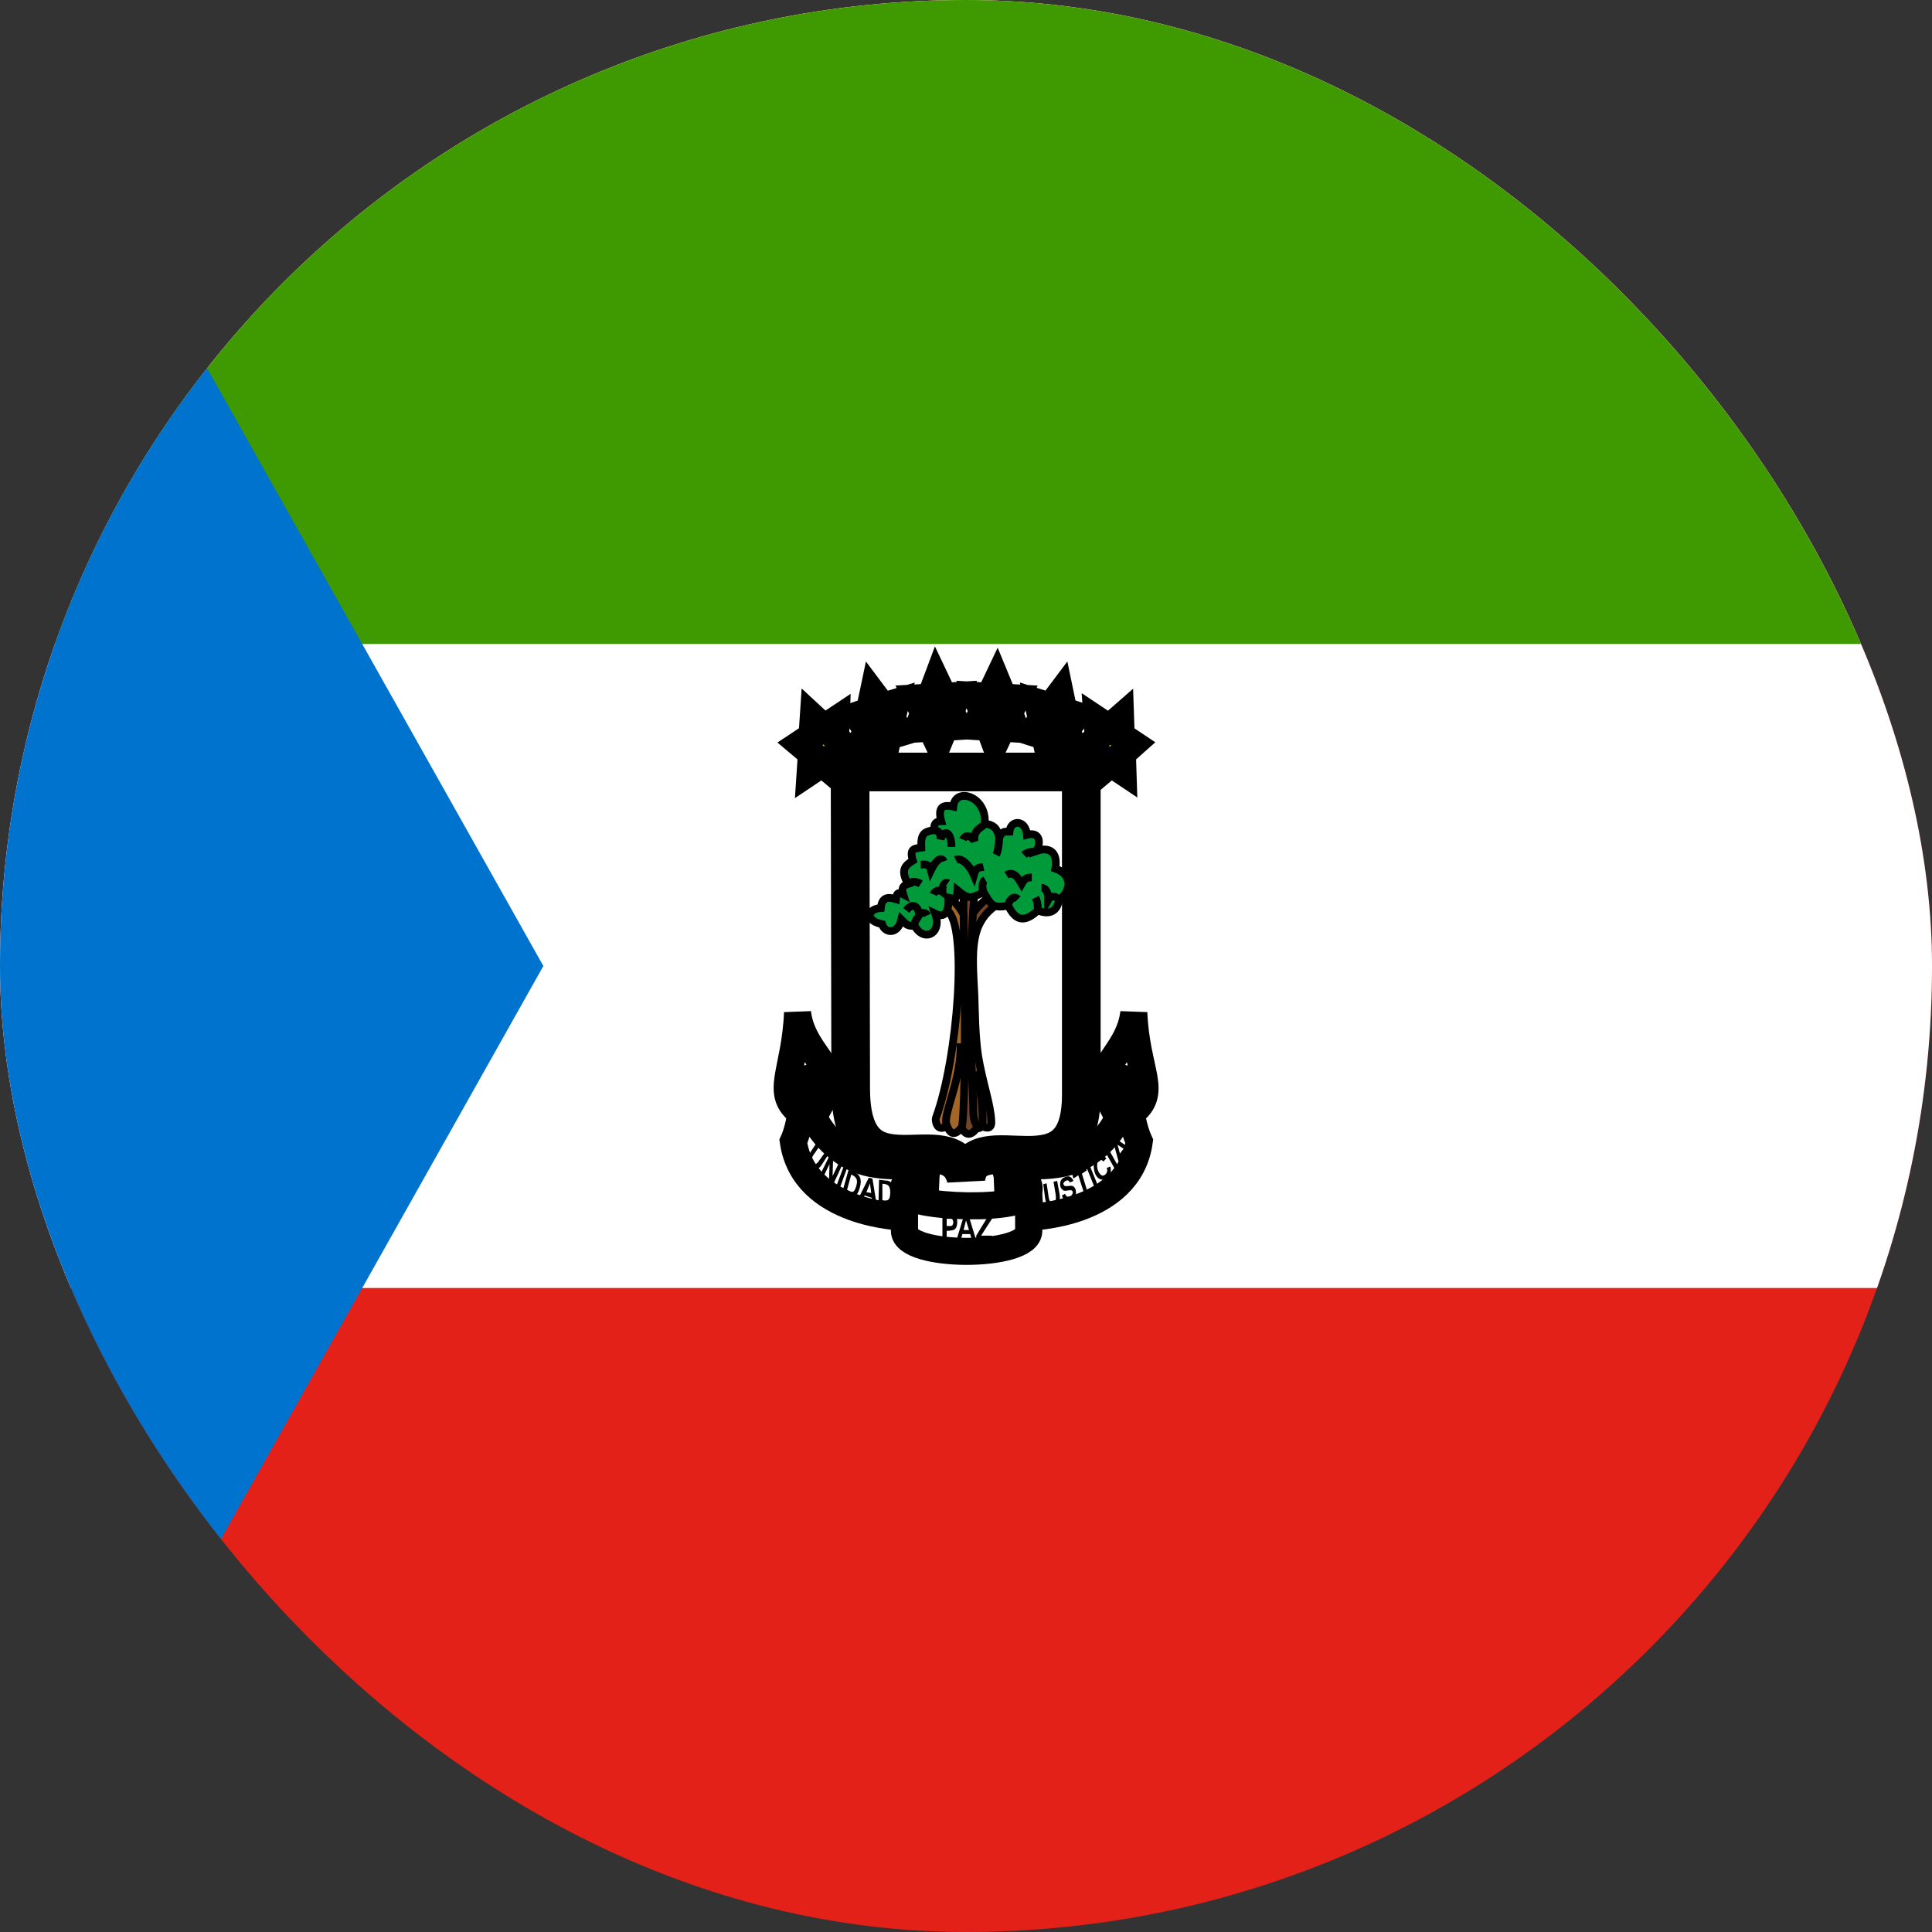 <svg width="50" height="50" viewBox="0 0 50 50" fill="none" xmlns="http://www.w3.org/2000/svg">
<rect x="0" y="0" width="50" height="50" fill="#333333" stroke="none"/>
<g clip-path="url(#clip0_57_1402)">
<path d="M0 0H50V50H0V0Z" fill="#E32118"/>
<path d="M0 0H50V33.333H0V0Z" fill="white"/>
<path d="M0 0H50V16.667H0V0Z" fill="#3E9A00"/>
<path d="M0 0V50L14.062 25L0 0Z" fill="#0073CE"/>
<path d="M22 19.979H27.984V28.333C27.984 31.146 25.234 28.979 25 30.479C24.594 28.938 22.016 31.167 22.016 28.167L22 19.979Z" fill="white" stroke="black"/>
<path d="M25.422 29.146C25.422 29.146 25.344 29.25 25.203 29.167C25.062 29.083 25.047 23.812 25.047 23.812C25.359 23.354 25.609 23.208 25.609 23.208L25.797 23.417C25.094 23.896 25.156 24.583 25.219 25.771C25.234 26.208 25.234 26.771 25.312 27.312C25.422 28 25.641 28.583 25.656 29.021C25.672 29.292 25.422 29.146 25.422 29.146Z" fill="#73452B" stroke="black" stroke-width="0.2"/>
<path d="M24.938 23.083H25.219C24.984 26.104 25.188 27.896 25.188 28.771C25.188 29.062 25.312 29.167 25.297 29.167C25.016 29.583 24.875 29.146 24.875 29.146L24.938 23.083Z" fill="#73452B" stroke="black" stroke-width="0.2"/>
<path d="M24.5 29.146C24.234 29.312 24.203 28.979 24.219 28.938C24.797 27.375 25.047 23.938 24.515 23.562L24.547 23.229C24.75 23.312 24.937 23.667 24.937 23.667C25.015 27.521 24.937 29.104 24.89 29.167C24.609 29.562 24.5 29.104 24.484 29.062" fill="#A36629"/>
<path d="M24.5 29.146C24.234 29.312 24.203 28.979 24.219 28.938C24.797 27.375 25.047 23.938 24.515 23.562L24.547 23.229C24.75 23.312 24.937 23.667 24.937 23.667C25.015 27.521 24.937 29.104 24.89 29.167C24.609 29.562 24.5 29.104 24.484 29.062" stroke="black" stroke-width="0.2"/>
<path d="M24.484 29.083C24.438 28.75 24.891 27.896 24.859 27M25.25 27.729C25.391 28.25 25.453 28.708 25.422 29.146" stroke="black" stroke-width="0.2"/>
<path d="M25.859 21.667C25.953 21.521 25.953 21.521 26.125 21.521C26.156 21.208 26.546 21.208 26.578 21.604C26.89 21.521 26.953 21.771 26.828 22.021C27.125 21.917 27.39 22.021 27.312 22.479C27.843 22.667 27.64 23.167 27.406 23.271C27.375 23.583 27.156 23.688 26.859 23.562C26.484 23.917 26.265 23.792 26.093 23.438C25.671 23.521 25.64 23.396 25.453 23.083C25.125 23.271 25.062 23.271 24.781 23.042C24.765 23.333 24.687 23.25 24.546 23.229C24.562 23.604 24.453 23.771 24.203 23.646C24.39 24.167 23.906 24.396 23.671 23.958C23.453 23.979 23.437 23.896 23.328 23.792C23.234 24.208 22.89 24.146 22.828 23.917C22.39 23.833 22.437 23.521 22.796 23.5C22.828 23.167 23.046 23.229 23.187 23.271C23.203 23.062 23.296 23.104 23.375 23.146C23.328 23 23.359 22.917 23.5 22.875C23.296 22.521 23.421 22.396 23.625 22.271C23.515 21.938 23.703 21.958 23.843 21.938C23.828 21.583 23.906 21.521 24.187 21.479C24.156 21.354 24.203 21.25 24.359 21.25C24.265 20.896 24.39 20.812 24.671 20.875C24.718 20.354 25.546 20.604 25.484 21.312C25.718 21.354 25.796 21.417 25.859 21.667Z" fill="#009A3B" stroke="black" stroke-width="0.2"/>
<path d="M24.188 21.479C24.25 21.521 24.328 21.479 24.344 21.708C24.469 21.417 24.625 21.583 24.625 21.917M25.484 21.312C25.422 21.438 25.188 21.438 25.219 21.771C25.141 21.625 24.984 21.583 24.922 21.729M25.859 21.667C25.859 21.75 25.844 22 25.781 22.125M26.828 22.021C26.844 22.042 26.609 22.021 26.5 22.125M27.406 23.271C27.344 23.229 27.219 23.125 27.125 23.292C27.125 23.208 27.125 22.979 26.953 22.979M26.859 23.562C26.859 23.354 26.828 23.292 26.797 23.229M26.344 23.271C26.219 23.146 26.094 23.333 26.094 23.438M25.438 23.083C25.438 23 25.391 22.833 25.5 22.771M23.656 23.958C23.688 23.75 23.797 23.75 23.781 23.646M23.781 23.646C23.766 23.479 23.625 23.333 23.453 23.562M23.781 23.646C23.875 23.604 23.969 23.625 24 23.688M23.516 22.875C23.578 22.792 23.734 22.812 23.828 22.875M23.828 22.375C23.906 22.375 24.047 22.333 24.094 22.521C24.266 22.167 24.391 22.208 24.422 22.292M24.734 22.25C24.859 22.188 25.078 22.354 25.203 22.646C25.266 22.417 25.359 22.458 25.453 22.438M26.047 22.646C26.25 22.521 26.375 22.771 26.438 22.875C26.531 22.708 26.609 22.708 26.703 22.708M24.156 23.146C24.203 23.042 24.312 23.021 24.391 23.083C24.375 22.896 24.469 22.812 24.531 22.854" stroke="black" stroke-width="0.2"/>
<path d="M24.797 18.802L24.453 18.823L24.281 19.24L24.094 18.844L23.75 18.865L23.906 18.448L23.719 18.062L24.078 18.042L24.234 17.625L24.422 18.021L24.766 18L24.609 18.417L24.797 18.802ZM23.328 18.958L22.984 19.062L22.891 19.51L22.641 19.177L22.312 19.281L22.406 18.844L22.172 18.51L22.5 18.396L22.594 17.948L22.844 18.281L23.188 18.177L23.078 18.625L23.328 18.958ZM21.906 19.344L21.594 19.552L21.578 20.01L21.281 19.76L20.969 19.969L21 19.5L20.703 19.25L21.016 19.042L21.047 18.573L21.328 18.833L21.641 18.625L21.625 19.083L21.906 19.344ZM25.25 18.802L25.594 18.823L25.75 19.24L25.938 18.844L26.281 18.865L26.125 18.448L26.312 18.062L25.969 18.042L25.797 17.625L25.609 18.021L25.266 18L25.422 18.417L25.25 18.802ZM26.719 18.958L27.047 19.062L27.141 19.51L27.391 19.177L27.719 19.281L27.625 18.844L27.875 18.51L27.531 18.396L27.438 17.948L27.188 18.281L26.859 18.177L26.953 18.625L26.719 18.958ZM28.125 19.344L28.438 19.552L28.453 20.01L28.75 19.76L29.062 19.969L29.047 19.5L29.328 19.25L29.016 19.042L29 18.573L28.703 18.833L28.391 18.625L28.422 19.083L28.125 19.344Z" fill="#FFD700" stroke="black" stroke-width="0.7"/>
<path d="M28.547 28.167L28.938 28.917L29.297 28.208L29.047 27.604L28.547 28.167ZM26.062 30.354L26.094 31.104C26.094 31.104 26.25 31.104 26.391 31.042C26.516 30.979 26.625 30.854 26.625 30.854L26.609 30.458L26.062 30.354ZM23.969 30.354L23.938 31.083C23.938 31.083 23.797 31.083 23.656 31.042C23.531 31 23.422 30.896 23.422 30.896L23.266 30.396L23.969 30.354ZM21.453 28.167L21.047 28.917L20.609 27.958L20.938 27.5L21.453 28.167Z" fill="white" stroke="black" stroke-width="0.7"/>
<path d="M23.406 31.854C23.406 32.562 26.625 32.562 26.625 31.854V30.854C26.625 31.375 23.406 31.271 23.406 30.854V31.854Z" fill="white" stroke="black" stroke-width="0.7"/>
<path d="M20.531 29.542C20.812 31.458 23.406 31.5 23.406 31.5V30.854C23.344 30.604 23.453 30.521 23.875 30.438C24.047 30.417 23.969 30.083 23.969 30.083C23.969 30.083 22.844 30.354 22.047 29.938C20.969 29.354 20.812 28.229 20.812 28.229C20.812 28.229 20.734 29.104 20.531 29.542ZM29.484 29.542C29.219 31.458 26.625 31.5 26.625 31.5V30.854C26.672 30.604 26.562 30.521 26.141 30.438C25.969 30.417 26.062 30.083 26.062 30.083C26.062 30.083 27.188 30.354 27.984 29.938C29.047 29.354 29.172 28.229 29.172 28.229C29.172 28.229 29.281 29.104 29.484 29.542Z" fill="white" stroke="black" stroke-width="0.7"/>
<path d="M20.734 28.812C20.015 28.292 20.578 27.75 20.64 26.208C20.75 27.146 21.547 27.542 21.453 28.146C21.125 28.167 20.968 27.5 20.812 28.229L20.734 28.812ZM29.281 28.812C30 28.271 29.406 27.75 29.343 26.208C29.234 27.146 28.453 27.542 28.547 28.146C28.859 28.167 29.015 27.5 29.172 28.229L29.281 28.792V28.812Z" fill="white" stroke="black" stroke-width="0.7"/>
<path d="M21.172 29.521L21.25 29.604L21.078 29.854C21 29.958 20.992 30.021 21.039 30.083C21.093 30.156 21.14 30.125 21.195 30.042L21.39 29.771L21.453 29.854L21.265 30.146C21.164 30.302 21.07 30.271 20.984 30.167C20.922 30.083 20.875 29.958 20.984 29.802L21.172 29.521ZM21.484 29.875L21.562 29.938L21.547 30.438L21.718 30.083L21.797 30.146L21.547 30.688L21.453 30.625L21.468 30.125L21.297 30.479L21.218 30.417L21.484 29.875ZM21.625 30.75L21.843 30.167L21.922 30.229L21.718 30.792L21.625 30.75ZM21.968 30.25L21.797 30.854L21.968 30.938C22.125 31.01 22.203 30.917 22.25 30.74C22.304 30.552 22.281 30.427 22.125 30.333L21.968 30.25ZM22.031 30.396C22.187 30.469 22.203 30.552 22.156 30.708C22.109 30.844 22.078 30.896 21.922 30.792L22.031 30.396ZM22.484 30.479L22.203 31.042L22.312 31.083L22.375 30.938L22.562 31L22.578 31.146L22.687 31.167L22.578 30.5L22.484 30.479ZM22.515 30.625L22.547 30.875L22.422 30.854L22.515 30.625ZM22.75 30.531L22.734 31.177H22.914C23.086 31.188 23.133 31.073 23.14 30.865C23.14 30.677 23.086 30.552 22.914 30.552L22.75 30.531ZM22.843 30.635C23.015 30.646 23.039 30.719 23.039 30.875C23.031 31.031 23.008 31.094 22.836 31.062V30.646L22.843 30.635ZM24.39 31.438V32.104H24.5V31.854C24.5 31.854 24.593 31.854 24.672 31.833C24.726 31.812 24.773 31.76 24.773 31.625C24.773 31.5 24.718 31.438 24.625 31.438H24.39ZM24.5 31.542H24.609C24.695 31.542 24.687 31.729 24.609 31.729H24.5V31.542ZM24.953 31.438L24.75 32.104H24.859L24.906 31.938H25.109L25.156 32.104H25.265L25.062 31.438H24.953ZM25 31.583L25.078 31.833H24.937L25 31.583ZM25.265 31.979L25.531 31.542H25.297V31.438H25.672V31.542L25.39 31.979H25.672V32.104H25.265V31.979ZM26.843 30.688L26.937 30.667L26.984 31.042C27 31.177 26.953 31.26 26.883 31.302C26.804 31.344 26.695 31.302 26.687 31.125L26.765 31.104C26.781 31.208 26.812 31.219 26.843 31.208C26.883 31.188 26.898 31.125 26.89 31.062L26.843 30.688ZM27 30.646L27.086 30.625L27.133 30.938C27.148 31.073 27.179 31.125 27.25 31.115C27.328 31.094 27.336 31.031 27.32 30.906L27.265 30.583L27.359 30.562L27.422 30.906C27.453 31.115 27.375 31.188 27.265 31.219C27.179 31.24 27.078 31.219 27.047 31.01L27 30.646ZM27.484 30.938L27.562 30.896C27.601 30.99 27.656 30.979 27.703 30.958C27.765 30.917 27.781 30.844 27.742 30.812C27.695 30.781 27.586 30.833 27.531 30.812C27.461 30.771 27.429 30.708 27.437 30.635C27.437 30.531 27.5 30.49 27.57 30.458C27.648 30.427 27.726 30.438 27.781 30.562L27.687 30.604C27.656 30.531 27.609 30.542 27.578 30.562C27.547 30.583 27.5 30.615 27.531 30.667C27.547 30.719 27.664 30.688 27.726 30.688C27.789 30.688 27.836 30.75 27.843 30.823C27.859 30.938 27.828 31 27.726 31.052C27.609 31.115 27.5 31.052 27.484 30.938ZM27.906 30.417L27.781 30.5L27.75 30.396L28.093 30.208L28.125 30.292L28 30.375L28.14 30.833L28.062 30.896L27.906 30.417ZM28.109 30.188L28.187 30.125L28.406 30.667L28.328 30.729L28.109 30.188ZM28.64 30.229L28.734 30.188C28.746 30.227 28.75 30.27 28.747 30.312C28.743 30.354 28.731 30.395 28.712 30.429C28.693 30.463 28.668 30.491 28.639 30.509C28.61 30.527 28.578 30.534 28.547 30.531C28.312 30.531 28.281 30.177 28.32 30.062C28.383 29.865 28.554 29.875 28.633 29.979L28.554 30.062C28.508 29.979 28.398 30.031 28.398 30.104C28.388 30.165 28.393 30.229 28.413 30.285C28.433 30.342 28.466 30.388 28.508 30.417C28.586 30.458 28.695 30.333 28.64 30.229ZM28.593 29.792L28.672 29.708L28.953 30.208L28.875 30.292L28.593 29.792ZM28.89 29.479L28.812 29.562L28.984 30.188L29.062 30.083L29.015 29.958L29.156 29.792L29.25 29.854L29.328 29.771L28.89 29.479ZM28.922 29.625L29.078 29.729L28.984 29.854L28.922 29.625Z" fill="black"/>
</g>
<defs>
<clipPath id="clip0_57_1402">
<rect width="50" height="50" rx="25" fill="white"/>
</clipPath>
</defs>
</svg>
